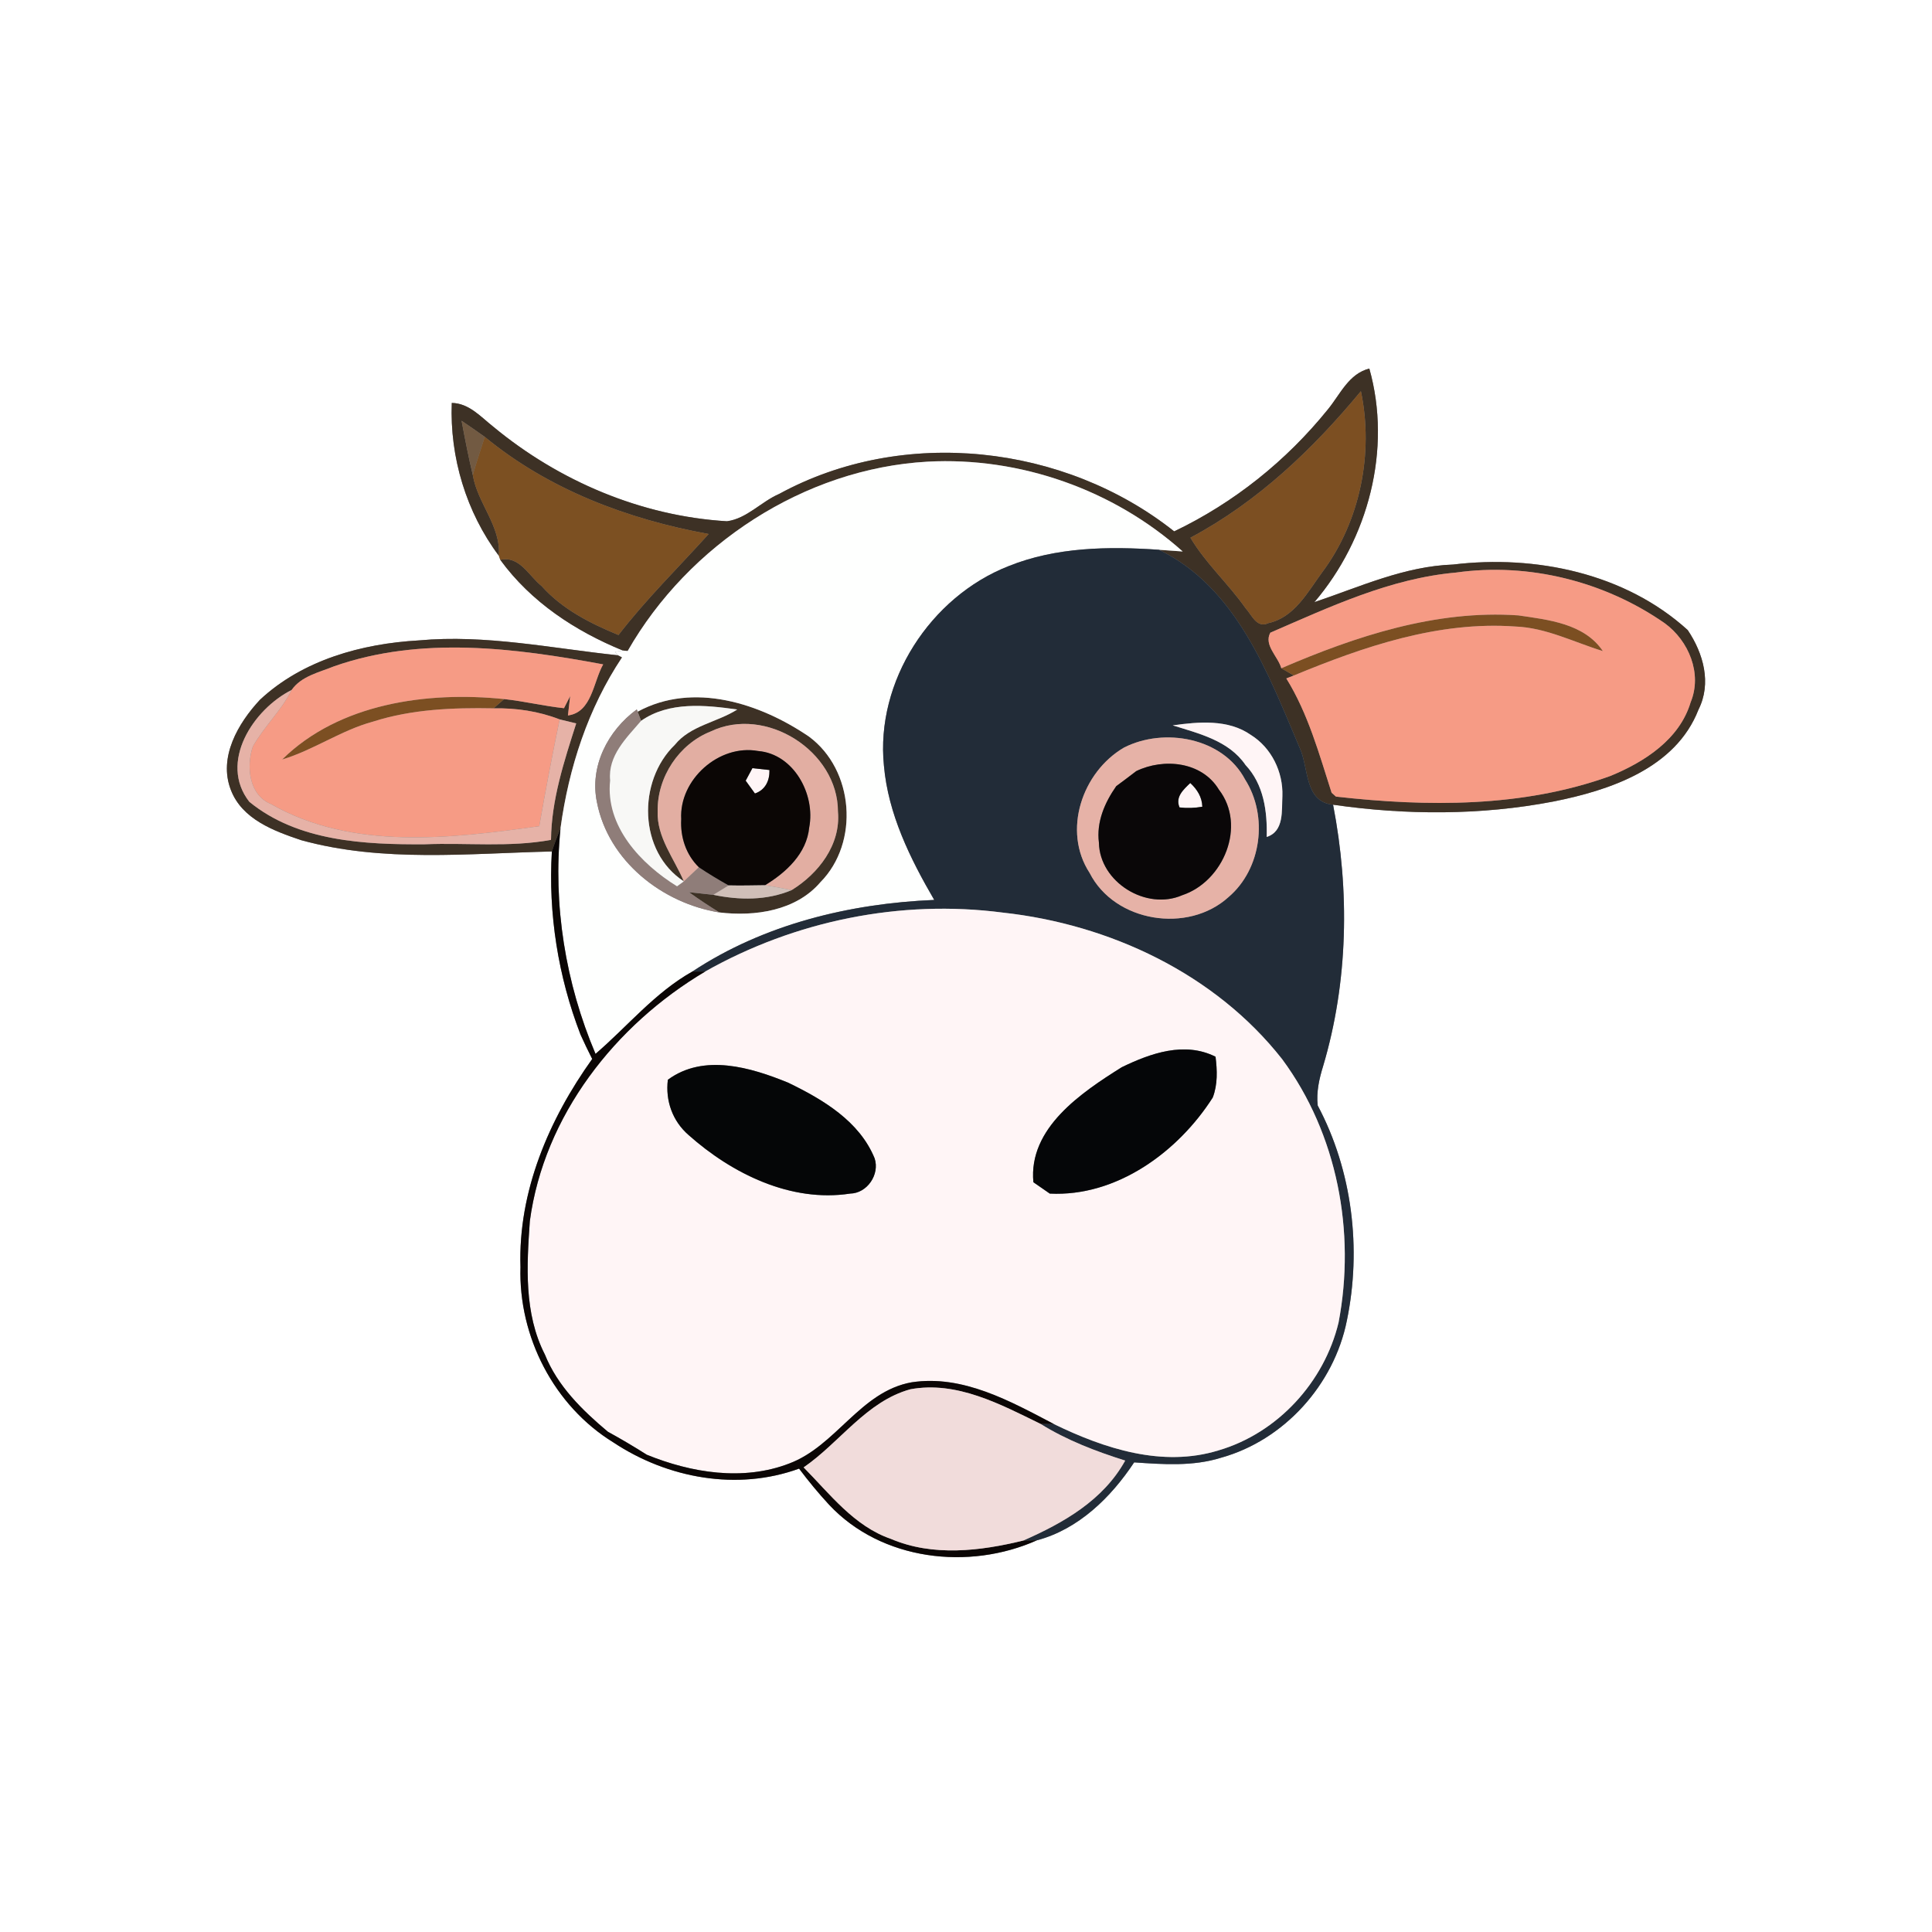 <?xml version="1.0" encoding="UTF-8" ?>
<!DOCTYPE svg PUBLIC "-//W3C//DTD SVG 1.1//EN" "http://www.w3.org/Graphics/SVG/1.1/DTD/svg11.dtd">
<svg width="250pt" height="250pt" viewBox="0 0 250 250" version="1.1" xmlns="http://www.w3.org/2000/svg">
<rect x="0" y="0" width="250" height="250" fill="#808080" stroke="none"/>
<g id="#ffffffff">
<path fill="#ffffff" opacity="1.00" d=" M 0.00 0.00 L 250.00 0.00 L 250.00 250.00 L 0.00 250.00 L 0.00 0.00 M 171.84 52.96 C 166.47 59.62 159.66 65.07 151.94 68.76 C 137.72 57.48 116.87 55.16 100.83 63.91 C 98.49 64.92 96.64 67.11 94.07 67.45 C 83.00 66.79 72.31 62.25 63.80 55.19 C 62.18 53.91 60.69 52.18 58.46 52.14 C 58.19 59.16 60.33 66.28 64.55 71.91 C 64.60 72.04 64.69 72.32 64.74 72.45 C 68.73 77.91 74.42 81.65 80.60 84.18 L 79.57 84.34 L 80.00 84.80 C 71.42 83.90 62.84 82.07 54.18 82.87 C 46.80 83.29 39.16 85.40 33.64 90.55 C 30.82 93.57 28.23 97.99 29.87 102.21 C 31.32 106.01 35.44 107.53 38.98 108.72 C 49.54 111.63 60.61 110.43 71.41 110.18 C 70.93 118.23 72.22 126.36 75.12 133.88 C 75.60 134.94 76.10 135.99 76.63 137.03 C 71.04 144.85 67.03 154.18 67.35 163.95 C 67.08 172.95 71.67 181.92 79.39 186.66 C 86.39 191.30 95.40 192.95 103.40 190.04 C 104.62 191.66 105.91 193.23 107.29 194.72 C 114.06 201.95 125.37 203.25 134.19 199.31 C 139.56 197.88 143.75 193.77 146.76 189.23 C 150.50 189.49 154.37 189.77 158.00 188.63 C 166.17 186.36 172.62 179.18 174.28 170.90 C 176.21 161.59 174.99 151.47 170.51 143.05 C 170.32 141.31 170.70 139.61 171.21 137.96 C 174.46 127.04 174.66 115.27 172.50 104.13 C 181.93 105.49 191.61 105.52 200.99 103.72 C 208.31 102.27 216.83 99.42 219.78 91.83 C 221.51 88.41 220.42 84.55 218.39 81.53 C 210.29 74.17 198.69 71.77 188.04 73.05 C 181.72 73.27 175.96 75.94 170.08 77.92 C 177.05 69.75 180.14 58.14 177.19 47.69 C 174.52 48.37 173.43 51.02 171.84 52.96 Z" />
</g>
<g id="#3d3125ff">
<path fill="#3d3125" opacity="1.00" d=" M 171.84 52.96 C 173.43 51.02 174.52 48.37 177.19 47.69 C 180.14 58.14 177.05 69.75 170.08 77.92 C 175.96 75.94 181.72 73.27 188.04 73.05 C 198.69 71.77 210.29 74.17 218.39 81.53 C 220.42 84.55 221.51 88.41 219.78 91.83 C 216.83 99.42 208.31 102.27 200.99 103.72 C 191.61 105.52 181.93 105.49 172.50 104.13 C 168.73 103.76 169.39 99.31 168.15 96.71 C 164.06 87.10 160.00 76.02 149.97 71.14 C 150.74 71.20 152.27 71.31 153.04 71.36 C 144.10 63.37 131.98 59.09 120.01 59.74 C 104.06 60.64 89.09 70.48 81.22 84.24 L 80.60 84.18 C 74.42 81.65 68.73 77.91 64.74 72.45 C 67.21 71.86 68.44 74.53 70.08 75.83 C 72.75 78.83 76.37 80.66 80.03 82.17 C 83.61 77.53 87.78 73.44 91.70 69.10 C 81.24 67.20 71.00 63.35 62.73 56.53 C 61.74 55.83 60.74 55.13 59.73 54.45 C 60.17 56.80 60.62 59.14 61.18 61.47 C 61.78 65.12 64.84 68.08 64.55 71.91 C 60.33 66.28 58.19 59.16 58.46 52.14 C 60.69 52.18 62.18 53.91 63.80 55.19 C 72.31 62.25 83.00 66.79 94.07 67.45 C 96.64 67.11 98.49 64.92 100.83 63.91 C 116.87 55.16 137.72 57.48 151.94 68.76 C 159.66 65.07 166.47 59.62 171.84 52.96 M 154.04 69.58 C 156.03 72.92 158.96 75.54 161.19 78.72 C 161.97 79.55 162.63 81.36 164.13 80.63 C 167.49 79.90 169.20 76.63 171.07 74.08 C 176.01 67.49 177.78 58.63 176.10 50.62 C 169.88 58.14 162.72 64.96 154.04 69.58 M 188.40 74.09 C 179.91 74.84 172.09 78.53 164.38 81.87 C 163.50 83.47 165.39 84.96 165.80 86.47 C 166.20 86.71 167.01 87.17 167.42 87.41 L 166.45 87.79 C 169.27 92.35 170.69 97.53 172.31 102.58 L 172.87 103.08 C 184.69 104.41 197.04 104.51 208.38 100.41 C 212.78 98.60 217.33 95.69 218.77 90.87 C 220.30 87.17 218.52 82.91 215.42 80.65 C 207.64 75.23 197.80 72.76 188.40 74.09 Z" />
<path fill="#3d3125" opacity="1.00" d=" M 33.64 90.55 C 39.16 85.40 46.80 83.29 54.18 82.87 C 62.84 82.07 71.42 83.90 80.00 84.80 L 80.50 85.06 C 76.10 91.65 73.60 99.35 72.53 107.17 C 72.13 108.16 71.74 109.16 71.41 110.18 C 60.61 110.43 49.54 111.63 38.98 108.72 C 35.44 107.53 31.32 106.01 29.87 102.21 C 28.23 97.99 30.82 93.57 33.64 90.55 M 43.23 86.22 C 41.32 87.00 38.98 87.49 37.74 89.28 C 32.78 91.77 28.27 98.64 32.26 103.75 C 38.54 108.89 47.20 109.30 54.97 109.25 C 60.41 109.03 65.91 109.67 71.30 108.68 C 71.35 103.49 73.00 98.50 74.56 93.61 C 74.02 93.48 72.95 93.22 72.42 93.09 C 69.69 92.03 66.78 91.60 63.86 91.66 C 64.21 91.36 64.89 90.76 65.24 90.46 C 67.83 90.74 70.38 91.36 72.98 91.64 C 73.18 91.24 73.58 90.46 73.78 90.07 C 73.71 90.69 73.56 91.95 73.49 92.58 C 76.60 92.17 76.76 88.24 78.05 85.97 C 66.61 83.84 54.47 82.28 43.23 86.22 Z" />
<path fill="#3d3125" opacity="1.00" d=" M 82.51 92.09 C 89.71 88.18 98.37 91.01 104.69 95.32 C 110.51 99.62 111.24 109.02 106.16 114.16 C 102.99 117.87 97.68 118.62 93.09 118.07 C 91.74 117.24 90.43 116.37 89.15 115.45 C 89.94 115.53 91.52 115.70 92.30 115.79 C 95.68 116.49 99.21 116.54 102.44 115.18 C 105.91 113.04 108.81 109.31 108.43 105.03 C 108.44 97.18 99.06 91.25 91.97 94.65 C 87.85 96.28 85.04 100.55 85.10 104.96 C 84.97 108.34 87.24 111.09 88.49 114.05 C 82.61 110.23 82.45 101.09 87.32 96.38 C 89.36 93.86 92.79 93.48 95.40 91.81 C 91.26 91.23 86.60 90.74 82.96 93.27 L 82.51 92.09 Z" />
</g>
<g id="#7c4f22ff">
<path fill="#7c4f22" opacity="1.00" d=" M 154.04 69.58 C 162.72 64.96 169.88 58.14 176.10 50.62 C 177.78 58.63 176.01 67.49 171.07 74.08 C 169.20 76.63 167.49 79.90 164.13 80.63 C 162.63 81.36 161.97 79.55 161.19 78.72 C 158.96 75.54 156.03 72.92 154.04 69.58 Z" />
<path fill="#7c4f22" opacity="1.00" d=" M 165.80 86.47 C 175.44 82.32 185.82 78.89 196.46 79.63 C 200.36 80.20 205.00 80.68 207.41 84.25 C 203.66 83.10 200.06 81.22 196.07 81.07 C 186.12 80.36 176.48 83.66 167.42 87.41 C 167.01 87.17 166.20 86.71 165.80 86.47 Z" />
<path fill="#7c4f22" opacity="1.00" d=" M 36.51 98.28 C 43.89 91.00 55.30 89.44 65.24 90.46 C 64.89 90.76 64.21 91.36 63.86 91.66 C 58.62 91.56 53.29 91.77 48.26 93.38 C 44.13 94.50 40.60 97.05 36.51 98.28 Z" />
</g>
<g id="#725a42ff">
<path fill="#725a42" opacity="1.00" d=" M 59.73 54.45 C 60.74 55.13 61.74 55.83 62.73 56.53 C 62.20 58.17 61.65 59.81 61.18 61.47 C 60.62 59.14 60.17 56.80 59.73 54.45 Z" />
</g>
<g id="#7c5022ff">
<path fill="#7c5022" opacity="1.00" d=" M 62.73 56.53 C 71.00 63.35 81.24 67.20 91.70 69.10 C 87.78 73.44 83.61 77.53 80.03 82.17 C 76.37 80.66 72.75 78.83 70.08 75.83 C 68.44 74.53 67.21 71.86 64.74 72.45 C 64.69 72.32 64.60 72.04 64.55 71.91 C 64.84 68.08 61.78 65.12 61.18 61.47 C 61.65 59.81 62.20 58.17 62.73 56.53 Z" />
</g>
<g id="#fefffeff">
<path fill="#fefffe" opacity="1.00" d=" M 81.22 84.24 C 89.09 70.48 104.06 60.64 120.01 59.74 C 131.98 59.09 144.10 63.37 153.04 71.36 C 152.27 71.31 150.74 71.20 149.97 71.14 C 143.45 70.69 136.65 70.78 130.50 73.26 C 120.39 77.23 113.28 88.17 114.38 99.08 C 114.93 105.34 117.77 111.09 120.89 116.45 C 109.93 116.91 98.83 119.61 89.60 125.71 C 84.75 128.43 81.22 132.80 77.06 136.37 C 73.16 127.19 71.54 117.10 72.53 107.17 C 73.60 99.35 76.10 91.65 80.50 85.06 L 80.00 84.80 L 79.57 84.34 L 80.60 84.18 L 81.22 84.24 M 82.51 92.09 L 82.40 91.80 C 78.66 94.53 76.26 99.18 77.25 103.84 C 78.73 111.41 85.70 116.89 93.09 118.07 C 97.68 118.62 102.99 117.87 106.16 114.16 C 111.24 109.02 110.51 99.62 104.69 95.32 C 98.37 91.01 89.71 88.18 82.51 92.09 Z" />
</g>
<g id="#222c38ff">
<path fill="#222c38" opacity="1.00" d=" M 130.50 73.26 C 136.65 70.78 143.45 70.69 149.97 71.14 C 160.00 76.02 164.06 87.10 168.15 96.71 C 169.39 99.31 168.73 103.76 172.50 104.13 C 174.66 115.27 174.46 127.04 171.21 137.96 C 170.70 139.61 170.32 141.31 170.51 143.05 C 174.99 151.47 176.21 161.59 174.28 170.90 C 172.62 179.18 166.17 186.36 158.00 188.63 C 154.37 189.77 150.50 189.49 146.76 189.23 C 143.75 193.77 139.56 197.88 134.19 199.31 C 133.75 199.32 132.87 199.33 132.43 199.34 C 137.62 197.06 142.76 194.13 145.60 189.00 C 141.80 187.80 138.05 186.37 134.66 184.26 C 135.09 184.27 135.96 184.27 136.39 184.28 C 142.93 187.46 150.44 189.91 157.67 187.68 C 165.33 185.44 171.36 178.84 173.21 171.13 C 175.44 159.41 173.06 146.74 165.92 137.07 C 157.23 126.00 143.58 119.60 129.76 118.09 C 116.52 116.36 102.87 119.15 91.26 125.71 C 90.84 125.71 90.01 125.71 89.60 125.71 C 98.83 119.61 109.93 116.91 120.89 116.45 C 117.77 111.09 114.93 105.34 114.38 99.08 C 113.28 88.17 120.39 77.23 130.50 73.26 M 151.75 93.86 C 155.16 94.93 159.02 95.84 161.17 98.99 C 163.53 101.50 164.00 104.99 163.91 108.30 C 166.18 107.58 165.84 104.89 165.94 103.01 C 166.05 99.90 164.53 96.76 161.86 95.10 C 158.93 93.04 155.09 93.40 151.75 93.86 M 145.44 96.74 C 140.03 99.90 137.44 107.51 141.00 112.96 C 144.25 119.35 153.73 120.84 158.96 116.09 C 163.26 112.44 164.12 105.58 161.11 100.86 C 158.25 95.44 150.63 94.09 145.44 96.74 Z" />
</g>
<g id="#f69b85ff">
<path fill="#f69b85" opacity="1.00" d=" M 188.40 74.09 C 197.80 72.76 207.64 75.23 215.42 80.65 C 218.52 82.91 220.30 87.17 218.77 90.87 C 217.33 95.69 212.78 98.60 208.38 100.41 C 197.04 104.51 184.69 104.41 172.87 103.08 L 172.31 102.58 C 170.69 97.53 169.27 92.35 166.45 87.79 L 167.42 87.41 C 176.48 83.66 186.12 80.36 196.07 81.07 C 200.06 81.22 203.66 83.10 207.41 84.25 C 205.00 80.68 200.36 80.20 196.46 79.63 C 185.82 78.89 175.44 82.32 165.80 86.47 C 165.39 84.96 163.50 83.47 164.38 81.87 C 172.09 78.53 179.91 74.84 188.40 74.09 Z" />
<path fill="#f69b85" opacity="1.00" d=" M 43.23 86.22 C 54.47 82.28 66.61 83.84 78.05 85.97 C 76.76 88.24 76.60 92.17 73.49 92.58 C 73.56 91.95 73.71 90.69 73.78 90.07 C 73.58 90.46 73.18 91.24 72.98 91.64 C 70.38 91.36 67.83 90.74 65.24 90.46 C 55.30 89.44 43.89 91.00 36.51 98.28 C 40.60 97.05 44.13 94.50 48.26 93.38 C 53.29 91.77 58.62 91.56 63.86 91.66 C 66.78 91.60 69.69 92.03 72.42 93.09 C 71.46 97.68 70.59 102.29 69.78 106.91 C 58.31 108.50 45.61 110.06 35.09 104.06 C 32.21 102.89 31.85 99.21 32.71 96.61 C 34.16 94.02 36.41 91.96 37.74 89.28 C 38.98 87.49 41.32 87.00 43.23 86.22 Z" />
</g>
<g id="#e6b2a7ff">
<path fill="#e6b2a7" opacity="1.00" d=" M 32.26 103.75 C 28.27 98.64 32.78 91.77 37.74 89.28 C 36.41 91.96 34.16 94.02 32.71 96.61 C 31.85 99.21 32.21 102.89 35.09 104.06 C 45.61 110.06 58.31 108.50 69.78 106.91 C 70.59 102.29 71.46 97.68 72.42 93.09 C 72.95 93.22 74.02 93.48 74.56 93.61 C 73.00 98.50 71.35 103.49 71.30 108.68 C 65.91 109.67 60.41 109.03 54.97 109.25 C 47.20 109.30 38.54 108.89 32.26 103.75 Z" />
<path fill="#e6b2a7" opacity="1.00" d=" M 145.44 96.74 C 150.63 94.09 158.25 95.44 161.11 100.86 C 164.12 105.58 163.26 112.44 158.96 116.09 C 153.73 120.84 144.25 119.35 141.00 112.96 C 137.44 107.51 140.03 99.90 145.44 96.74 M 147.03 99.78 C 146.17 100.44 145.31 101.09 144.44 101.73 C 142.94 103.87 141.86 106.37 142.20 109.04 C 142.29 114.15 148.32 117.87 152.98 115.84 C 158.32 114.07 161.33 106.84 157.72 102.17 C 155.53 98.55 150.60 98.06 147.03 99.78 Z" />
</g>
<g id="#8f7d79ff">
<path fill="#8f7d79" opacity="1.00" d=" M 82.40 91.80 L 82.51 92.09 L 82.96 93.27 C 81.07 95.48 78.64 97.78 78.95 100.98 C 78.31 106.92 82.92 111.79 87.61 114.69 C 87.83 114.53 88.27 114.21 88.49 114.05 C 88.97 113.60 89.95 112.68 90.43 112.22 C 91.68 113.06 92.97 113.83 94.28 114.57 C 93.79 114.87 92.80 115.48 92.30 115.79 C 91.52 115.70 89.94 115.53 89.15 115.45 C 90.43 116.37 91.74 117.24 93.09 118.07 C 85.70 116.89 78.73 111.41 77.25 103.84 C 76.26 99.18 78.66 94.53 82.40 91.80 Z" />
</g>
<g id="#f8f8f6ff">
<path fill="#f8f8f6" opacity="1.00" d=" M 82.96 93.27 C 86.60 90.74 91.26 91.23 95.40 91.81 C 92.79 93.48 89.36 93.86 87.32 96.38 C 82.45 101.09 82.61 110.23 88.49 114.05 C 88.27 114.21 87.83 114.53 87.61 114.69 C 82.92 111.79 78.31 106.92 78.95 100.98 C 78.64 97.78 81.07 95.48 82.96 93.27 Z" />
</g>
<g id="#e2aea2ff">
<path fill="#e2aea2" opacity="1.00" d=" M 91.97 94.65 C 99.06 91.25 108.44 97.18 108.43 105.03 C 108.81 109.31 105.91 113.04 102.44 115.18 C 101.30 114.94 100.15 114.73 98.99 114.55 C 101.73 112.89 104.38 110.45 104.71 107.08 C 105.54 102.80 102.72 97.56 98.10 97.18 C 93.05 96.26 87.86 100.88 88.15 106.00 C 88.02 108.30 88.76 110.59 90.43 112.22 C 89.95 112.68 88.97 113.60 88.49 114.05 C 87.24 111.09 84.97 108.34 85.10 104.96 C 85.04 100.55 87.85 96.28 91.97 94.65 Z" />
</g>
<g id="#fff5f6ff">
<path fill="#fff5f6" opacity="1.00" d=" M 151.75 93.86 C 155.09 93.40 158.93 93.04 161.86 95.10 C 164.53 96.76 166.05 99.90 165.94 103.01 C 165.84 104.89 166.18 107.58 163.91 108.30 C 164.00 104.99 163.53 101.50 161.17 98.99 C 159.02 95.84 155.16 94.93 151.75 93.86 Z" />
<path fill="#fff5f6" opacity="1.00" d=" M 97.36 99.40 C 97.91 99.46 99.02 99.58 99.57 99.64 C 99.60 101.02 99.04 102.21 97.69 102.68 C 97.39 102.27 96.79 101.44 96.49 101.02 C 96.71 100.61 97.14 99.81 97.36 99.40 Z" />
<path fill="#fff5f6" opacity="1.00" d=" M 152.63 104.48 C 152.06 103.12 153.12 102.19 154.02 101.32 C 154.91 102.14 155.55 103.15 155.58 104.39 C 154.60 104.56 153.61 104.60 152.63 104.48 Z" />
<path fill="#fff5f6" opacity="1.00" d=" M 91.26 125.71 C 102.87 119.15 116.52 116.36 129.76 118.09 C 143.58 119.60 157.23 126.00 165.92 137.07 C 173.06 146.74 175.44 159.41 173.21 171.13 C 171.36 178.84 165.33 185.44 157.67 187.68 C 150.44 189.91 142.93 187.46 136.39 184.28 C 130.74 181.32 124.59 177.86 117.97 178.87 C 111.32 180.05 108.21 187.10 102.12 189.38 C 96.16 191.68 89.46 190.59 83.69 188.24 C 82.04 187.19 80.36 186.20 78.65 185.26 C 75.34 182.48 72.15 179.36 70.51 175.28 C 67.78 169.95 68.16 163.79 68.56 158.01 C 70.39 144.36 79.62 132.61 91.26 125.71 M 145.15 138.10 C 139.91 141.39 133.06 145.98 133.72 152.98 C 134.25 153.35 135.31 154.08 135.84 154.45 C 144.49 154.89 152.45 149.05 156.93 142.02 C 157.58 140.32 157.51 138.51 157.29 136.74 C 153.29 134.73 148.90 136.28 145.15 138.10 M 86.42 139.72 C 86.09 142.44 87.02 145.06 89.10 146.87 C 94.72 151.87 102.33 155.63 110.01 154.45 C 112.21 154.41 113.86 151.98 113.18 149.90 C 111.22 145.07 106.46 142.26 101.99 140.10 C 97.15 138.12 91.06 136.30 86.42 139.72 Z" />
</g>
<g id="#0b0605ff">
<path fill="#0b0605" opacity="1.00" d=" M 88.15 106.00 C 87.86 100.88 93.05 96.26 98.10 97.18 C 102.72 97.56 105.54 102.80 104.71 107.08 C 104.38 110.45 101.73 112.89 98.99 114.55 C 97.42 114.57 95.85 114.61 94.28 114.57 C 92.97 113.83 91.68 113.06 90.43 112.22 C 88.76 110.59 88.02 108.30 88.15 106.00 M 97.36 99.40 C 97.14 99.81 96.71 100.61 96.49 101.02 C 96.79 101.44 97.39 102.27 97.69 102.68 C 99.04 102.21 99.60 101.02 99.57 99.64 C 99.02 99.58 97.91 99.46 97.36 99.40 Z" />
<path fill="#0b0605" opacity="1.00" d=" M 71.41 110.18 C 71.74 109.16 72.13 108.16 72.53 107.17 C 71.54 117.10 73.16 127.19 77.06 136.37 C 81.22 132.80 84.75 128.43 89.60 125.71 C 90.01 125.71 90.84 125.71 91.26 125.71 C 79.62 132.61 70.39 144.36 68.56 158.01 C 68.16 163.79 67.78 169.95 70.51 175.28 C 72.15 179.36 75.34 182.48 78.65 185.26 C 80.36 186.20 82.04 187.19 83.69 188.24 C 89.46 190.59 96.16 191.68 102.12 189.38 C 108.21 187.10 111.32 180.05 117.97 178.87 C 124.59 177.86 130.74 181.32 136.39 184.28 C 135.96 184.27 135.09 184.27 134.66 184.26 C 129.45 181.71 123.80 178.67 117.81 179.77 C 112.11 181.33 108.69 186.65 103.99 189.88 C 107.40 193.33 110.52 197.49 115.28 199.13 C 120.72 201.45 126.85 200.71 132.43 199.34 C 132.87 199.33 133.75 199.32 134.19 199.31 C 125.37 203.25 114.06 201.95 107.29 194.72 C 105.91 193.23 104.62 191.66 103.40 190.04 C 95.40 192.95 86.39 191.30 79.39 186.66 C 71.67 181.92 67.08 172.95 67.35 163.95 C 67.03 154.18 71.04 144.85 76.63 137.03 C 76.10 135.99 75.60 134.94 75.12 133.88 C 72.22 126.36 70.93 118.23 71.41 110.18 Z" />
</g>
<g id="#0a0708ff">
<path fill="#0a0708" opacity="1.00" d=" M 147.03 99.78 C 150.60 98.06 155.53 98.55 157.72 102.17 C 161.33 106.84 158.32 114.07 152.98 115.84 C 148.32 117.87 142.29 114.15 142.20 109.04 C 141.86 106.37 142.94 103.87 144.44 101.73 C 145.31 101.09 146.17 100.44 147.03 99.78 M 152.63 104.48 C 153.61 104.60 154.60 104.56 155.58 104.39 C 155.55 103.15 154.91 102.14 154.02 101.32 C 153.12 102.19 152.06 103.12 152.63 104.48 Z" />
</g>
<g id="#d0bfb8ff">
<path fill="#d0bfb8" opacity="1.00" d=" M 94.28 114.57 C 95.85 114.61 97.42 114.57 98.99 114.55 C 100.15 114.73 101.30 114.94 102.44 115.18 C 99.21 116.54 95.68 116.49 92.30 115.79 C 92.80 115.48 93.79 114.87 94.28 114.57 Z" />
</g>
<g id="#050608ff">
<path fill="#050608" opacity="1.00" d=" M 145.15 138.10 C 148.90 136.28 153.29 134.73 157.29 136.74 C 157.51 138.51 157.58 140.32 156.93 142.02 C 152.45 149.05 144.49 154.89 135.84 154.45 C 135.31 154.08 134.25 153.35 133.72 152.98 C 133.06 145.98 139.91 141.39 145.15 138.10 Z" />
</g>
<g id="#050607ff">
<path fill="#050607" opacity="1.00" d=" M 86.42 139.72 C 91.06 136.30 97.15 138.12 101.99 140.10 C 106.46 142.26 111.22 145.07 113.18 149.90 C 113.86 151.98 112.21 154.41 110.01 154.45 C 102.33 155.63 94.72 151.87 89.10 146.87 C 87.02 145.06 86.09 142.44 86.42 139.72 Z" />
</g>
<g id="#f1dcdbff">
<path fill="#f1dcdb" opacity="1.00" d=" M 103.99 189.88 C 108.69 186.65 112.11 181.33 117.81 179.77 C 123.80 178.67 129.45 181.71 134.66 184.26 C 138.05 186.37 141.80 187.80 145.60 189.00 C 142.76 194.13 137.62 197.06 132.43 199.34 C 126.85 200.71 120.72 201.45 115.28 199.13 C 110.52 197.49 107.40 193.33 103.99 189.88 Z" />
</g>
</svg>
